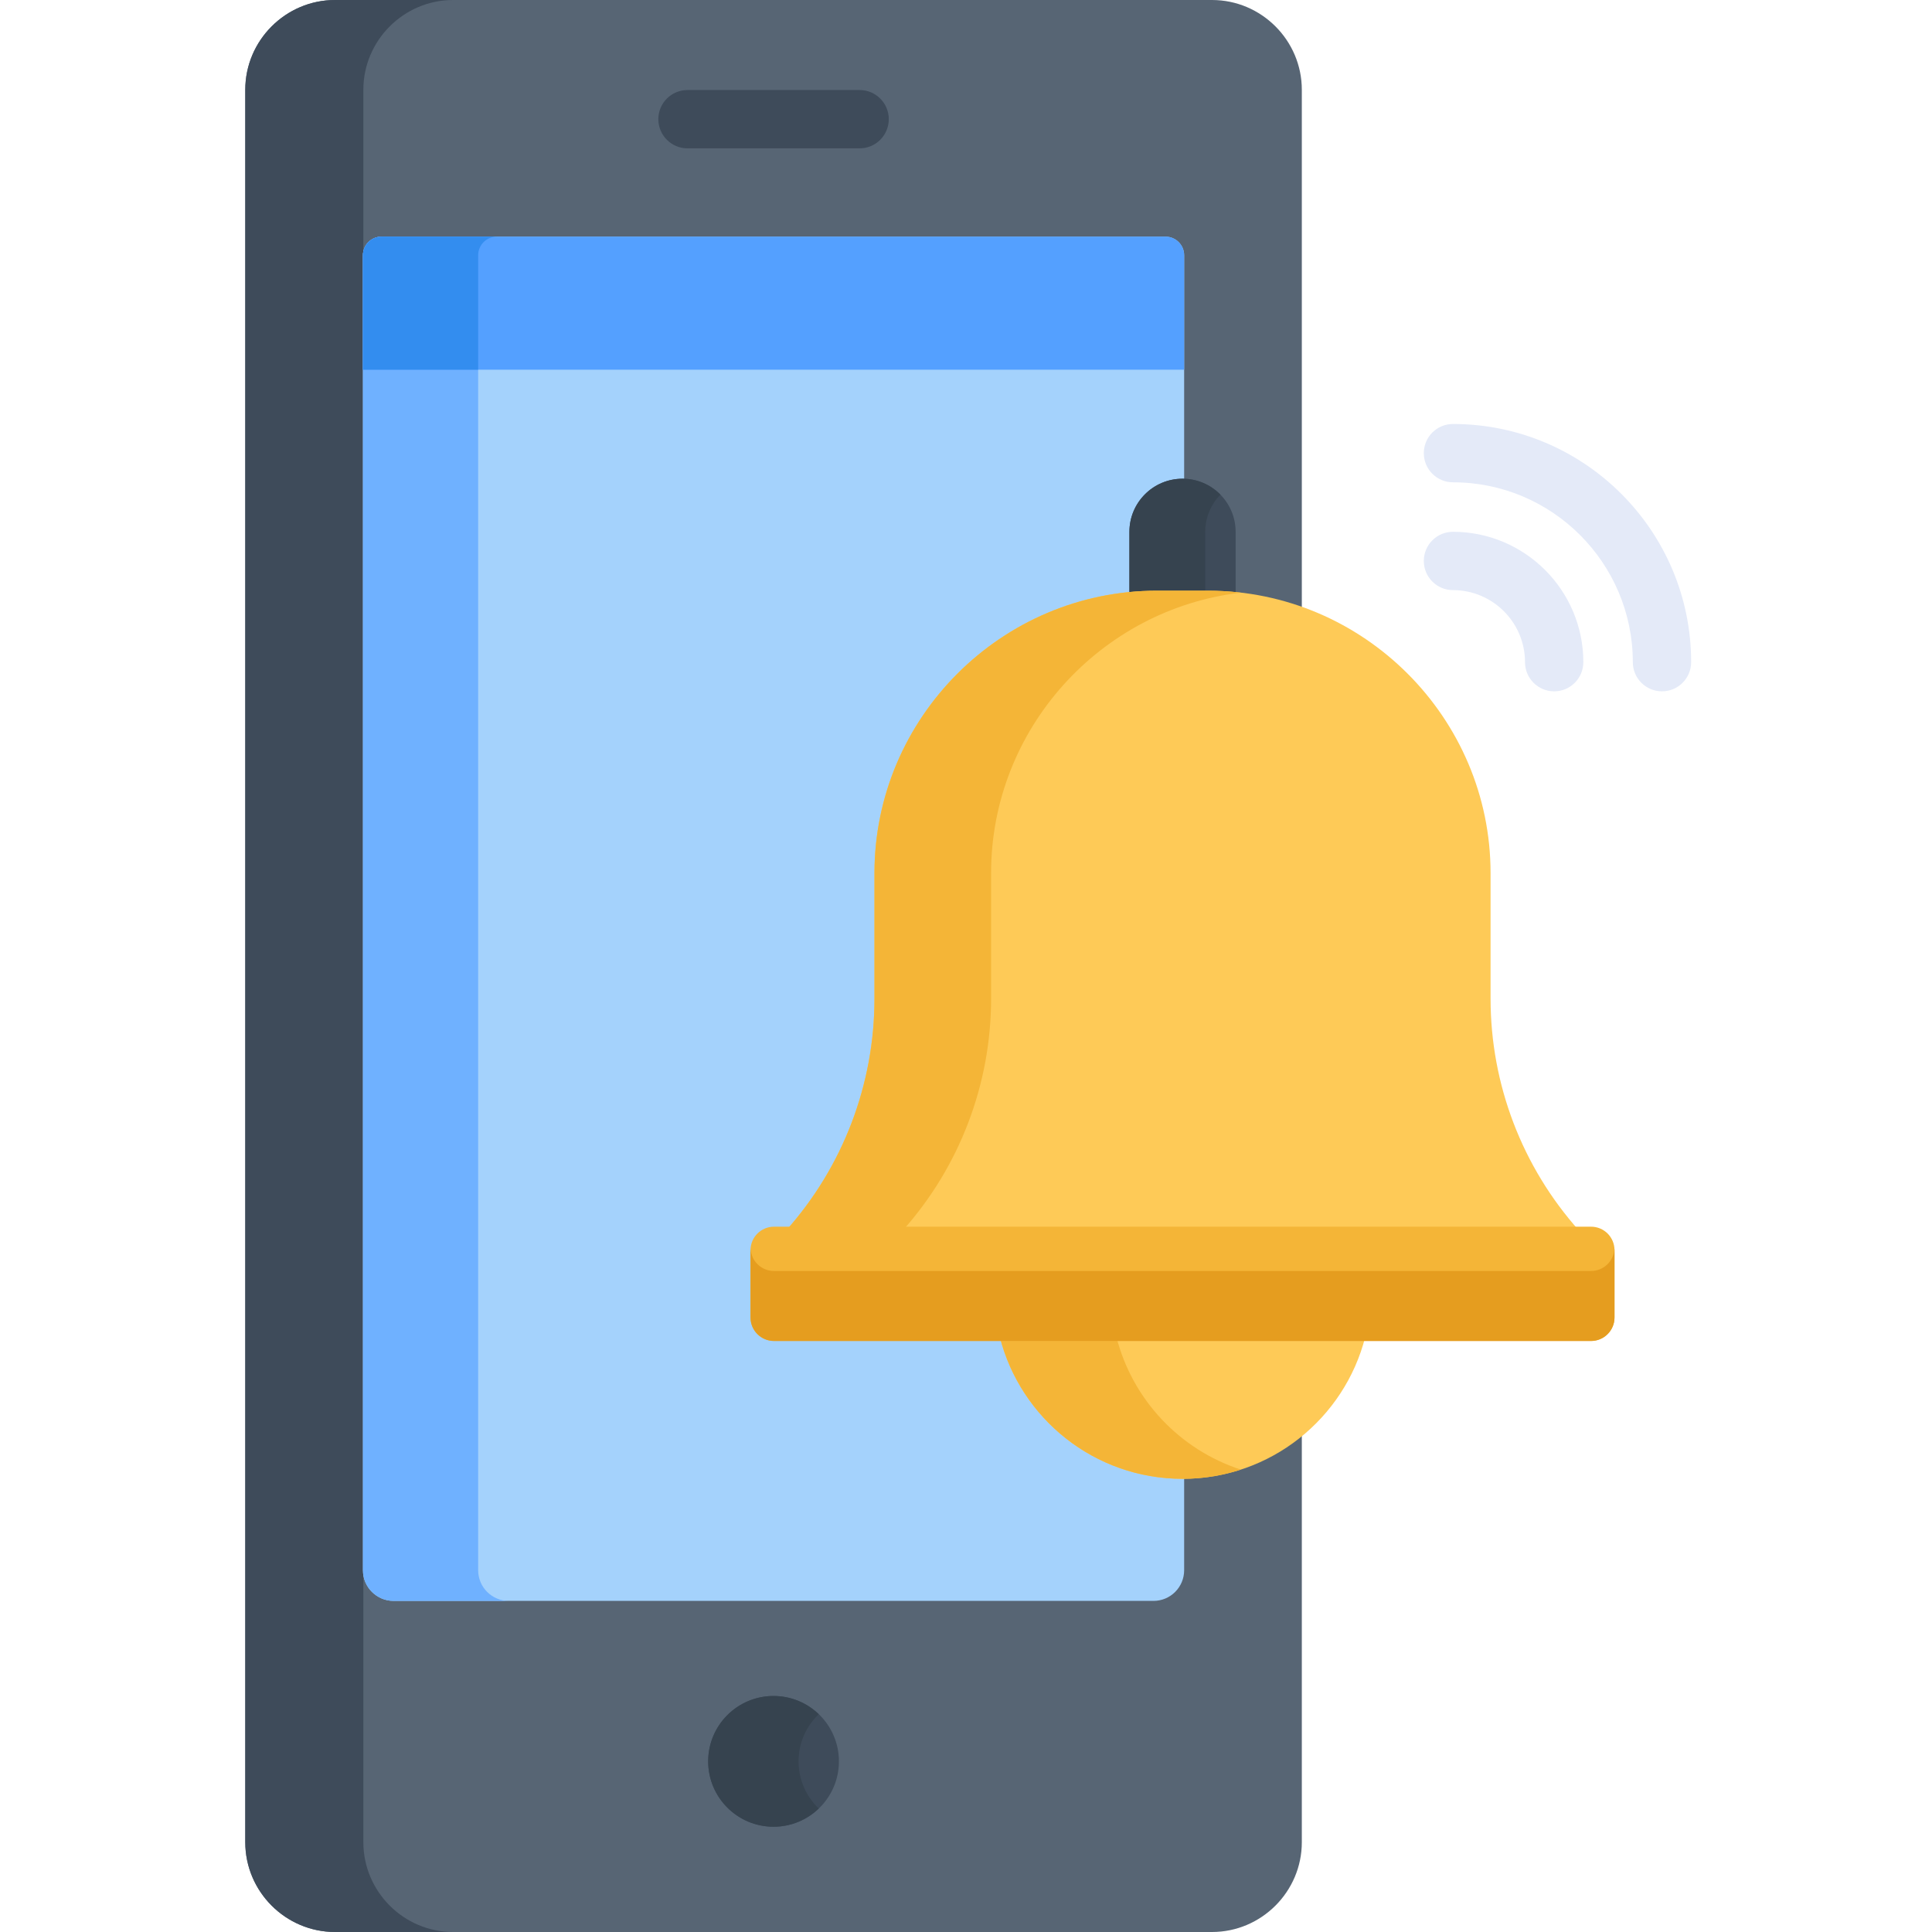 <svg height="512pt" viewBox="-64 0 511 512" width="512pt" xmlns="http://www.w3.org/2000/svg"><path d="m256.699 0c-3.031 0-194.496 0-232.402 0-13.09 0-23.797 10.707-23.797 23.797v464.406c0 13.086 10.703 23.797 23.797 23.797h232.402c13.086 0 23.797-10.707 23.797-23.797 0-11.895 0-460.699 0-464.406 0-13.09-10.707-23.797-23.797-23.797zm0 0" fill="#576574"/><path d="m31.793 488.203c0-11.215 0-459.852 0-464.406 0-13.09 10.711-23.797 23.797-23.797-13.793 0-24.797 0-31.293 0-13.09 0-23.797 10.707-23.797 23.797v464.406c0 13.086 10.703 23.797 23.797 23.797h31.293c-13.09 0-23.797-10.711-23.797-23.797zm0 0" fill="#3e4b5a"/><path d="m157.824 466.777c0 9.57-7.758 17.328-17.328 17.328-9.566 0-17.324-7.758-17.324-17.328 0-9.566 7.758-17.324 17.324-17.324 9.57 0 17.328 7.758 17.328 17.324zm0 0" fill="#3e4b5a"/><path d="m147.125 466.777c0-4.918 2.059-9.344 5.352-12.5-3.113-2.98-7.328-4.824-11.98-4.824-9.566 0-17.324 7.758-17.324 17.324 0 9.57 7.758 17.328 17.324 17.328 4.652 0 8.867-1.844 11.98-4.824-3.293-3.156-5.352-7.586-5.352-12.504zm0 0" fill="#36434f"/><path d="m244.379 62.715h-207.762c-2.723 0-4.934 2.207-4.934 4.934v348.484c0 4.484 3.637 8.121 8.121 8.121h201.387c4.484 0 8.121-3.637 8.121-8.121v-348.484c0-2.727-2.211-4.934-4.934-4.934zm0 0" fill="#a4d2fc"/><path d="m62.219 416.133v-348.484c0-2.727 2.211-4.934 4.934-4.934h-30.535c-2.723 0-4.934 2.207-4.934 4.934v348.484c0 4.484 3.637 8.121 8.121 8.121h30.535c-4.484-.004-8.121-3.637-8.121-8.121zm0 0" fill="#6fb1ff"/><path d="m200.457 354.305c5.504 21.613 25.094 37.598 48.422 37.598s42.922-15.984 48.426-37.598zm0 0" fill="#feca57"/><path d="m231.363 354.305h-30.906c5.504 21.613 25.094 37.598 48.422 37.598 5.395 0 10.586-.863 15.457-2.445-16.18-5.258-28.742-18.539-32.973-35.152zm0 0" fill="#f4b537"/><path d="m242.078 159.742h13.605c2.453 0 4.879.125 7.27.359v-19.16c0-7.773-6.301-14.074-14.074-14.074-7.773 0-14.074 6.305-14.074 14.074v19.16c2.395-.234 4.82-.359 7.273-.359zm0 0" fill="#3e4b5a"/><path d="m254.895 140.941c0-3.836 1.539-7.309 4.031-9.848-2.555-2.605-6.109-4.227-10.047-4.227-7.773 0-14.074 6.305-14.074 14.074v19.16c2.395-.234 4.816-.359 7.273-.359h12.816zm0 0" fill="#36434f"/><path d="m330.516 264.664v-33.285c0-41.16-33.676-74.836-74.832-74.836h-13.605c-41.16 0-74.836 33.676-74.836 74.836v33.285c0 22.684-8.352 44.574-23.469 61.488h210.215c-15.117-16.914-23.473-38.805-23.473-61.488zm0 0" fill="#feca57"/><path d="m198.148 231.379c0-38.234 29.062-69.992 66.184-74.316-2.84-.332-5.723-.52-8.648-.52h-13.609c-41.156 0-74.832 33.676-74.832 74.836v33.285c0 22.684-8.355 44.57-23.469 61.488h30.906c15.113-16.918 23.469-38.805 23.469-61.488zm0 0" fill="#f4b537"/><path d="m357.145 325.086h-216.527c-3.434 0-6.219 2.785-6.219 6.219v17.848c0 3.434 2.785 6.219 6.219 6.219h216.527c3.43 0 6.215-2.781 6.215-6.219v-17.848c0-3.438-2.781-6.219-6.215-6.219zm0 0" fill="#f4b537"/><path d="m357.145 336.824h-216.527c-3.316 0-6.02-2.598-6.199-5.871-.008.117-.02.23-.02.348v17.852c0 3.434 2.785 6.219 6.219 6.219h216.527c3.43 0 6.215-2.785 6.215-6.219v-17.852c0-.117-.012-.23-.016-.348-.184 3.273-2.883 5.871-6.199 5.871zm0 0" fill="#e59d1f"/><path d="m244.379 62.715c-6.695 0-201.145 0-207.762 0-2.723 0-4.934 2.207-4.934 4.934v30.332h217.629c0-17.477 0-28.688 0-30.332 0-2.723-2.211-4.934-4.934-4.934zm0 0" fill="#54a0ff"/><path d="m67.152 62.715h-30.535c-2.723 0-4.934 2.207-4.934 4.934v30.332h30.535v-30.332c0-2.727 2.211-4.934 4.934-4.934zm0 0" fill="#338def"/><path d="m163.309 39.312h-45.617c-4.27 0-7.727-3.461-7.727-7.727 0-4.27 3.457-7.727 7.727-7.727h45.617c4.266 0 7.727 3.457 7.727 7.727 0 4.266-3.461 7.727-7.727 7.727zm0 0" fill="#3e4b5a"/><g fill="#e4eaf8"><path d="m347.371 183.211c-4.266 0-7.727-3.461-7.727-7.727 0-10.531-8.566-19.098-19.094-19.098-4.266 0-7.727-3.457-7.727-7.727 0-4.266 3.457-7.727 7.727-7.727 19.051 0 34.551 15.5 34.551 34.551-.004 4.266-3.461 7.727-7.73 7.727zm0 0"/><path d="m375.941 183.211c-4.266 0-7.727-3.461-7.727-7.727 0-26.285-21.383-47.668-47.664-47.668-4.27 0-7.727-3.457-7.727-7.727 0-4.27 3.457-7.727 7.727-7.727 34.805 0 63.121 28.316 63.121 63.121 0 4.266-3.461 7.727-7.73 7.727zm0 0"/></g></svg>